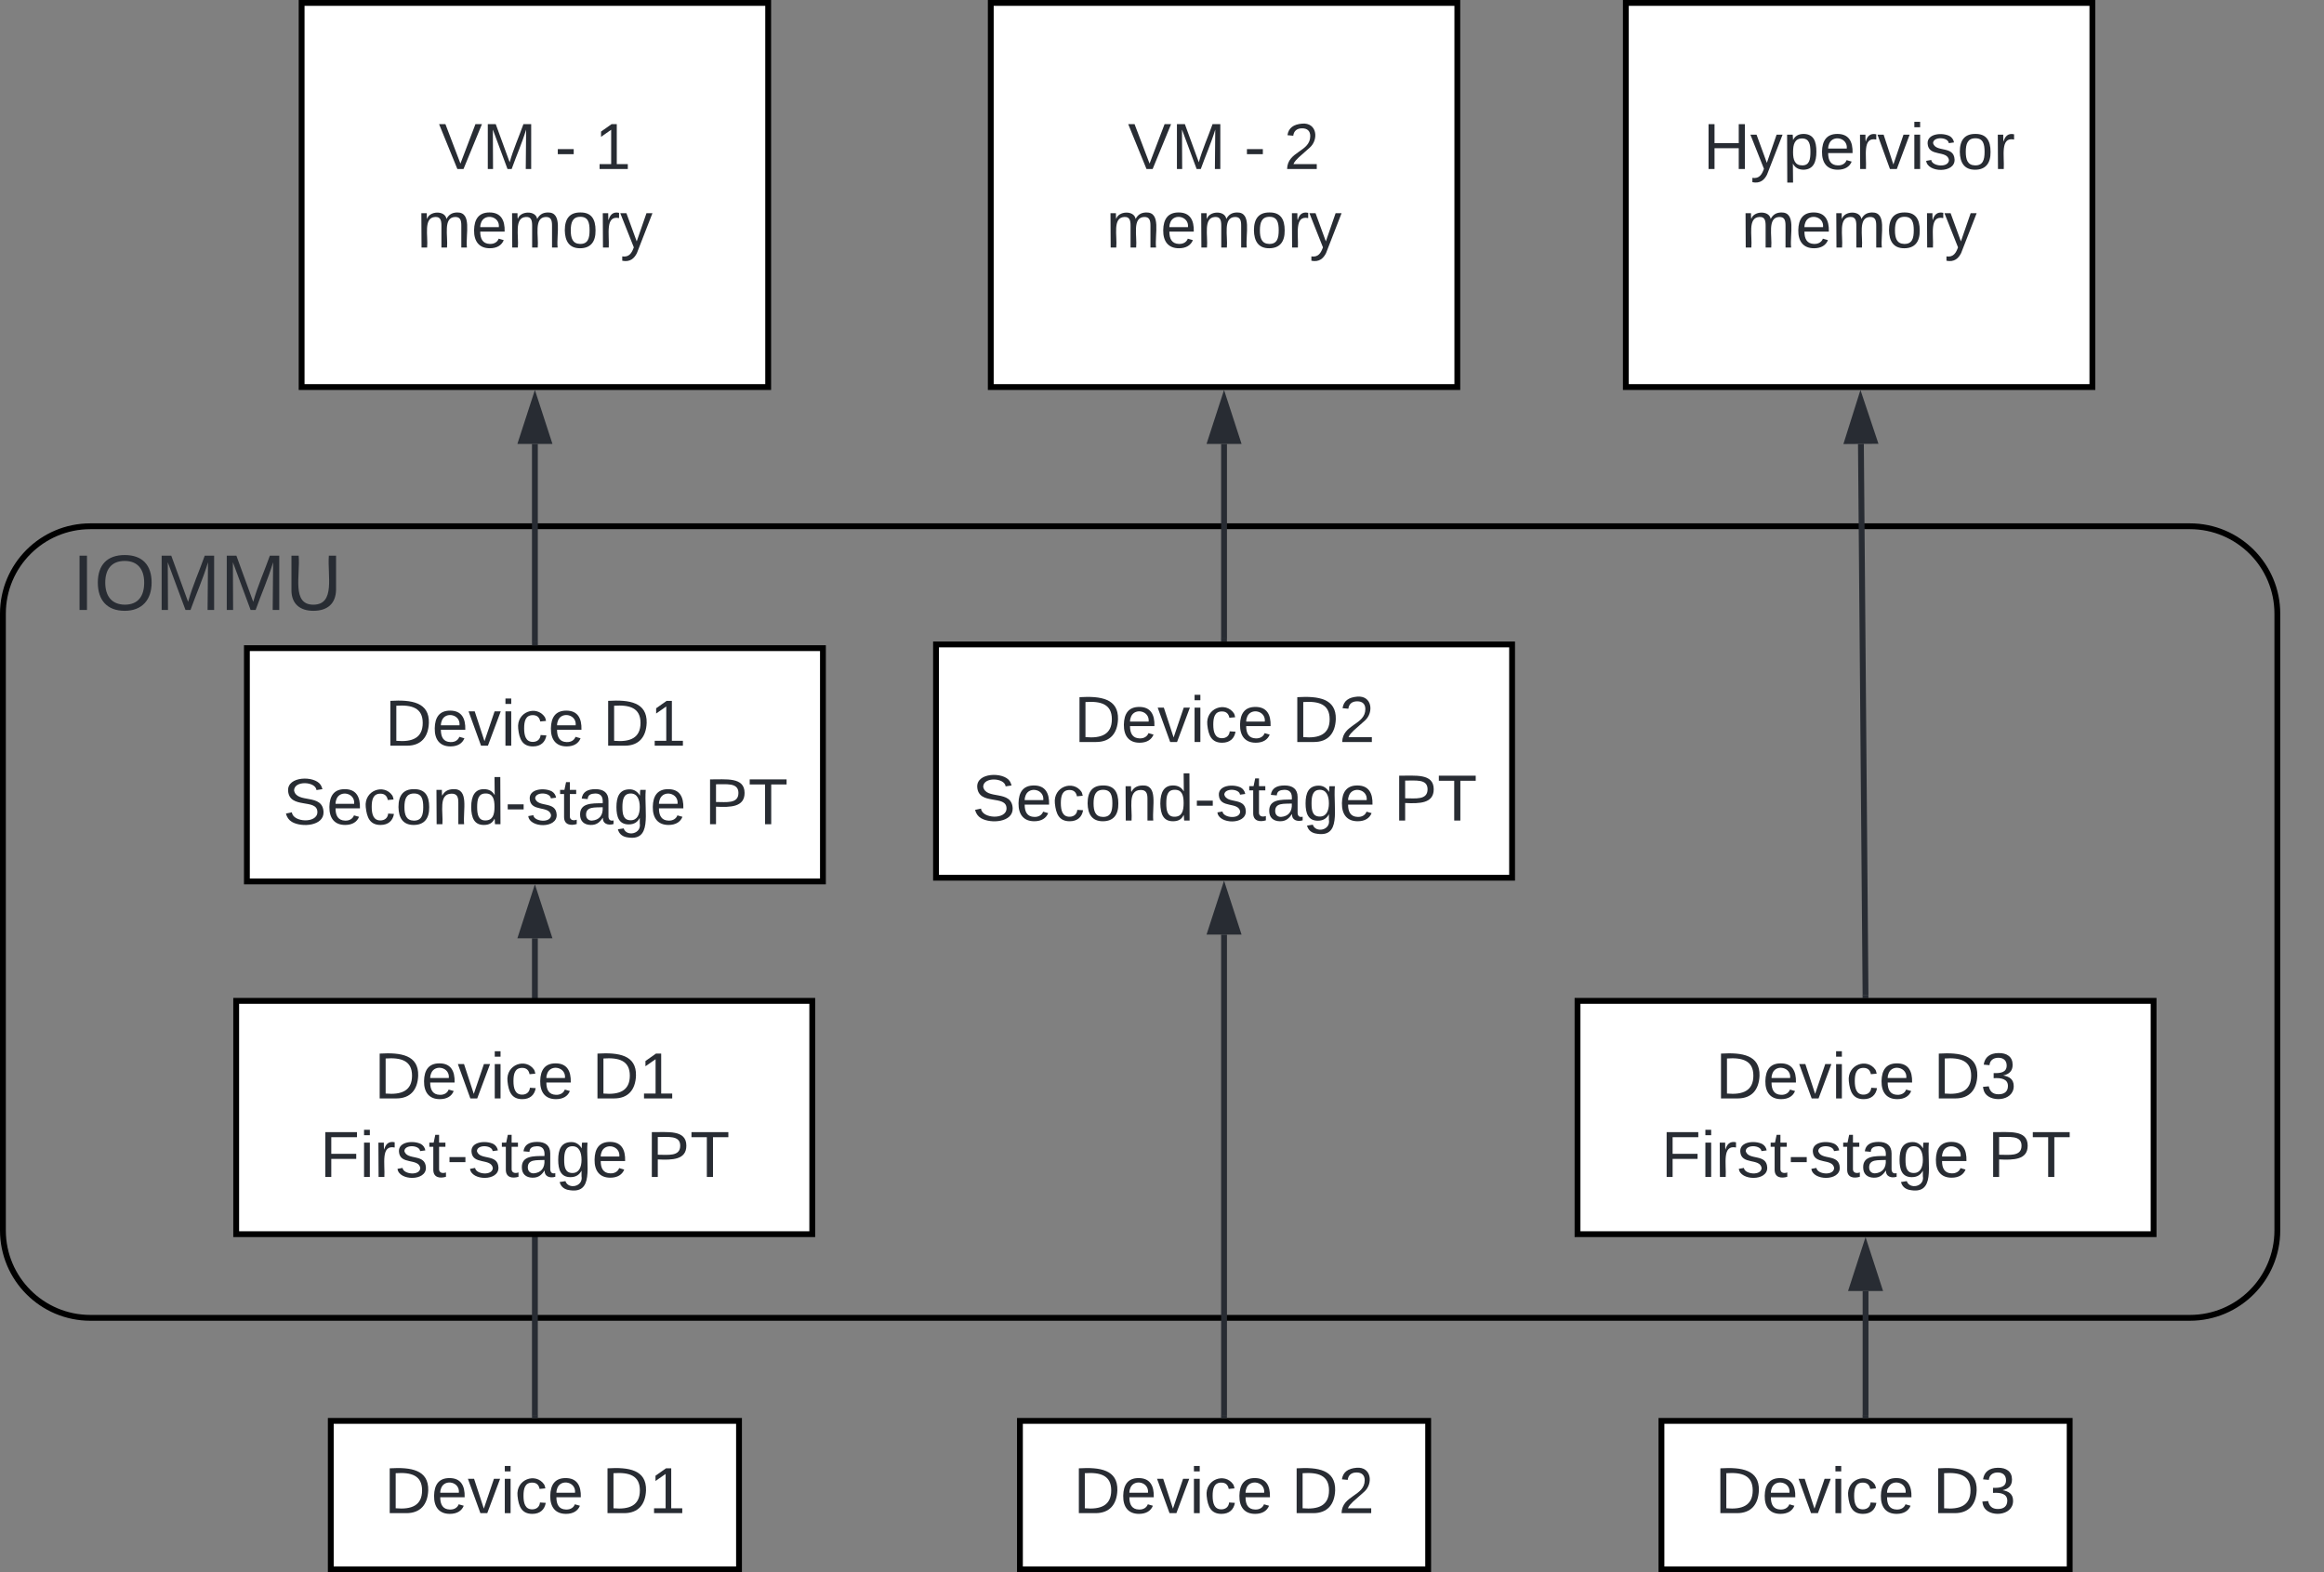 <svg xmlns="http://www.w3.org/2000/svg" xmlns:xlink="http://www.w3.org/1999/xlink" xmlns:lucid="lucid" width="797" height="539.2"><rect width="100%" height="100%" fill="#808080" stroke="none"/><g transform="translate(-3879 -579)" lucid:page-tab-id="uAxj0TO~3.Aj"><path d="M4630 759.47c16.57 0 30 13.43 30 30v211.46c0 16.57-13.43 30-30 30h-720c-16.57 0-30-13.43-30-30V789.47c0-16.57 13.43-30 30-30z" stroke="#000" stroke-width="2" fill-opacity="0"/><path d="M3963.67 801.27h197.55v80h-197.55z" stroke="#000" stroke-width="2" fill="#fff"/><use xlink:href="#a" transform="matrix(1,0,0,1,3975.666,813.267) translate(35.347 21.456)"/><use xlink:href="#b" transform="matrix(1,0,0,1,3975.666,813.267) translate(110.037 21.456)"/><use xlink:href="#c" transform="matrix(1,0,0,1,3975.666,813.267) translate(0.402 48.389)"/><use xlink:href="#d" transform="matrix(1,0,0,1,3975.666,813.267) translate(144.981 48.389)"/><path d="M3992.44 1066.27h140v50.93h-140z" stroke="#000" stroke-width="2" fill="#fff"/><use xlink:href="#a" transform="matrix(1,0,0,1,4004.444,1078.267) translate(6.347 19.643)"/><use xlink:href="#e" transform="matrix(1,0,0,1,4004.444,1078.267) translate(81.037 19.643)"/><path d="M3880 759.47h140v44.46h-140z" stroke="#000" stroke-opacity="0" stroke-width="2" fill="#fff" fill-opacity="0"/><use xlink:href="#f" transform="matrix(1,0,0,1,3885,764.467) translate(18.803 23.699)"/><path d="M4218.78 580h160v131.73h-160z" stroke="#000" stroke-width="2" fill="#fff"/><use xlink:href="#g" transform="matrix(1,0,0,1,4230.778,592) translate(35.019 44.956)"/><use xlink:href="#h" transform="matrix(1,0,0,1,4230.778,592) translate(74.858 44.956)"/><use xlink:href="#i" transform="matrix(1,0,0,1,4230.778,592) translate(88.512 44.956)"/><use xlink:href="#j" transform="matrix(1,0,0,1,4230.778,592) translate(27.569 71.889)"/><path d="M3982.44 580h160v131.73h-160z" stroke="#000" stroke-width="2" fill="#fff"/><use xlink:href="#g" transform="matrix(1,0,0,1,3994.444,592) translate(35.019 44.956)"/><use xlink:href="#h" transform="matrix(1,0,0,1,3994.444,592) translate(74.858 44.956)"/><use xlink:href="#k" transform="matrix(1,0,0,1,3994.444,592) translate(88.512 44.956)"/><use xlink:href="#j" transform="matrix(1,0,0,1,3994.444,592) translate(27.569 71.889)"/><path d="M4062.44 799.27v-68.03" stroke="#282c33" stroke-width="2" fill="none"/><path d="M4063.42 800.27h-1.95v-1.03h1.95z" stroke="#282c33" stroke-width=".05" fill="#282c33"/><path d="M4062.44 715.97l4.64 14.26h-9.27z" stroke="#282c33" stroke-width="2" fill="#282c33"/><path d="M4298.78 798v-66.76" stroke="#282c33" stroke-width="2" fill="none"/><path d="M4299.75 799h-1.95v-1.03h1.95z" stroke="#282c33" stroke-width=".05" fill="#282c33"/><path d="M4298.78 715.97l4.63 14.26h-9.26z" stroke="#282c33" stroke-width="2" fill="#282c33"/><path d="M4200 800h197.56v80H4200z" stroke="#000" stroke-width="2" fill="#fff"/><use xlink:href="#a" transform="matrix(1,0,0,1,4212,812) translate(35.347 21.456)"/><use xlink:href="#l" transform="matrix(1,0,0,1,4212,812) translate(110.037 21.456)"/><use xlink:href="#c" transform="matrix(1,0,0,1,4212,812) translate(0.402 48.389)"/><use xlink:href="#d" transform="matrix(1,0,0,1,4212,812) translate(144.981 48.389)"/><path d="M4062.44 1064.27v-163.5" stroke="#282c33" stroke-width="2" fill="none"/><path d="M4063.42 1065.27h-1.95v-1.03h1.95z" stroke="#282c33" stroke-width=".05" fill="#282c33"/><path d="M4062.44 885.5l4.64 14.27h-9.27z" stroke="#282c33" stroke-width="2" fill="#282c33"/><path d="M4228.78 1066.27h140v50.93h-140z" stroke="#000" stroke-width="2" fill="#fff"/><use xlink:href="#a" transform="matrix(1,0,0,1,4240.778,1078.267) translate(6.347 19.643)"/><use xlink:href="#m" transform="matrix(1,0,0,1,4240.778,1078.267) translate(81.037 19.643)"/><path d="M4298.78 1064.27V899.5" stroke="#282c33" stroke-width="2" fill="none"/><path d="M4299.75 1065.27h-1.95v-1.03h1.95z" stroke="#282c33" stroke-width=".05" fill="#282c33"/><path d="M4298.78 884.24l4.63 14.26h-9.26z" stroke="#282c33" stroke-width="2" fill="#282c33"/><path d="M4436.57 580h160v131.73h-160z" stroke="#000" stroke-width="2" fill="#fff"/><g><use xlink:href="#n" transform="matrix(1,0,0,1,4448.57,592) translate(14.507 44.956)"/><use xlink:href="#j" transform="matrix(1,0,0,1,4448.57,592) translate(27.569 71.889)"/></g><path d="M4518.77 920.23l-1.58-189" stroke="#282c33" stroke-width="2" fill="none"/><path d="M4519.75 921.23h-1.95v-1l1.94-.03z" stroke="#282c33" stroke-width=".05" fill="#282c33"/><path d="M4517.06 715.97l4.76 14.23-9.27.07z" stroke="#282c33" stroke-width="2" fill="#282c33"/><path d="M4420 922.23h197.56v80H4420z" stroke="#000" stroke-width="2" fill="#fff"/><g><use xlink:href="#a" transform="matrix(1,0,0,1,4432,934.233) translate(35.347 21.456)"/><use xlink:href="#o" transform="matrix(1,0,0,1,4432,934.233) translate(110.037 21.456)"/><use xlink:href="#p" transform="matrix(1,0,0,1,4432,934.233) translate(16.705 48.389)"/><use xlink:href="#d" transform="matrix(1,0,0,1,4432,934.233) translate(128.678 48.389)"/></g><path d="M4448.78 1066.27h140v50.93h-140z" stroke="#000" stroke-width="2" fill="#fff"/><g><use xlink:href="#a" transform="matrix(1,0,0,1,4460.778,1078.267) translate(6.347 19.643)"/><use xlink:href="#q" transform="matrix(1,0,0,1,4460.778,1078.267) translate(81.037 19.643)"/></g><path d="M4518.78 1064.27v-42.53" stroke="#282c33" stroke-width="2" fill="none"/><path d="M4519.75 1065.27h-1.95v-1.03h1.95z" stroke="#282c33" stroke-width=".05" fill="#282c33"/><path d="M4518.78 1006.47l4.63 14.26h-9.26z" stroke="#282c33" stroke-width="2" fill="#282c33"/><path d="M3960 922.23h197.56v80H3960z" stroke="#000" stroke-width="2" fill="#fff"/><g><use xlink:href="#a" transform="matrix(1,0,0,1,3972,934.233) translate(35.347 21.456)"/><use xlink:href="#b" transform="matrix(1,0,0,1,3972,934.233) translate(110.037 21.456)"/><use xlink:href="#p" transform="matrix(1,0,0,1,3972,934.233) translate(16.705 48.389)"/><use xlink:href="#d" transform="matrix(1,0,0,1,3972,934.233) translate(128.678 48.389)"/></g><defs><path fill="#282c33" d="M30-248c118-7 216 8 213 122C240-48 200 0 122 0H30v-248zM63-27c89 8 146-16 146-99s-60-101-146-95v194" id="r"/><path fill="#282c33" d="M100-194c63 0 86 42 84 106H49c0 40 14 67 53 68 26 1 43-12 49-29l28 8c-11 28-37 45-77 45C44 4 14-33 15-96c1-61 26-98 85-98zm52 81c6-60-76-77-97-28-3 7-6 17-6 28h103" id="s"/><path fill="#282c33" d="M108 0H70L1-190h34L89-25l56-165h34" id="t"/><path fill="#282c33" d="M24-231v-30h32v30H24zM24 0v-190h32V0H24" id="u"/><path fill="#282c33" d="M96-169c-40 0-48 33-48 73s9 75 48 75c24 0 41-14 43-38l32 2c-6 37-31 61-74 61-59 0-76-41-82-99-10-93 101-131 147-64 4 7 5 14 7 22l-32 3c-4-21-16-35-41-35" id="v"/><g id="a"><use transform="matrix(0.062,0,0,0.062,0,0)" xlink:href="#r"/><use transform="matrix(0.062,0,0,0.062,16.148,0)" xlink:href="#s"/><use transform="matrix(0.062,0,0,0.062,28.617,0)" xlink:href="#t"/><use transform="matrix(0.062,0,0,0.062,39.839,0)" xlink:href="#u"/><use transform="matrix(0.062,0,0,0.062,44.764,0)" xlink:href="#v"/><use transform="matrix(0.062,0,0,0.062,55.986,0)" xlink:href="#s"/></g><path fill="#282c33" d="M27 0v-27h64v-190l-56 39v-29l58-41h29v221h61V0H27" id="w"/><g id="b"><use transform="matrix(0.062,0,0,0.062,0,0)" xlink:href="#r"/><use transform="matrix(0.062,0,0,0.062,16.148,0)" xlink:href="#w"/></g><path fill="#282c33" d="M185-189c-5-48-123-54-124 2 14 75 158 14 163 119 3 78-121 87-175 55-17-10-28-26-33-46l33-7c5 56 141 63 141-1 0-78-155-14-162-118-5-82 145-84 179-34 5 7 8 16 11 25" id="x"/><path fill="#282c33" d="M100-194c62-1 85 37 85 99 1 63-27 99-86 99S16-35 15-95c0-66 28-99 85-99zM99-20c44 1 53-31 53-75 0-43-8-75-51-75s-53 32-53 75 10 74 51 75" id="y"/><path fill="#282c33" d="M117-194c89-4 53 116 60 194h-32v-121c0-31-8-49-39-48C34-167 62-67 57 0H25l-1-190h30c1 10-1 24 2 32 11-22 29-35 61-36" id="z"/><path fill="#282c33" d="M85-194c31 0 48 13 60 33l-1-100h32l1 261h-30c-2-10 0-23-3-31C134-8 116 4 85 4 32 4 16-35 15-94c0-66 23-100 70-100zm9 24c-40 0-46 34-46 75 0 40 6 74 45 74 42 0 51-32 51-76 0-42-9-74-50-73" id="A"/><path fill="#282c33" d="M16-82v-28h88v28H16" id="B"/><path fill="#282c33" d="M135-143c-3-34-86-38-87 0 15 53 115 12 119 90S17 21 10-45l28-5c4 36 97 45 98 0-10-56-113-15-118-90-4-57 82-63 122-42 12 7 21 19 24 35" id="C"/><path fill="#282c33" d="M59-47c-2 24 18 29 38 22v24C64 9 27 4 27-40v-127H5v-23h24l9-43h21v43h35v23H59v120" id="D"/><path fill="#282c33" d="M141-36C126-15 110 5 73 4 37 3 15-17 15-53c-1-64 63-63 125-63 3-35-9-54-41-54-24 1-41 7-42 31l-33-3c5-37 33-52 76-52 45 0 72 20 72 64v82c-1 20 7 32 28 27v20c-31 9-61-2-59-35zM48-53c0 20 12 33 32 33 41-3 63-29 60-74-43 2-92-5-92 41" id="E"/><path fill="#282c33" d="M177-190C167-65 218 103 67 71c-23-6-38-20-44-43l32-5c15 47 100 32 89-28v-30C133-14 115 1 83 1 29 1 15-40 15-95c0-56 16-97 71-98 29-1 48 16 59 35 1-10 0-23 2-32h30zM94-22c36 0 50-32 50-73 0-42-14-75-50-75-39 0-46 34-46 75s6 73 46 73" id="F"/><g id="c"><use transform="matrix(0.062,0,0,0.062,0,0)" xlink:href="#x"/><use transform="matrix(0.062,0,0,0.062,14.963,0)" xlink:href="#s"/><use transform="matrix(0.062,0,0,0.062,27.432,0)" xlink:href="#v"/><use transform="matrix(0.062,0,0,0.062,38.654,0)" xlink:href="#y"/><use transform="matrix(0.062,0,0,0.062,51.123,0)" xlink:href="#z"/><use transform="matrix(0.062,0,0,0.062,63.593,0)" xlink:href="#A"/><use transform="matrix(0.062,0,0,0.062,76.062,0)" xlink:href="#B"/><use transform="matrix(0.062,0,0,0.062,83.481,0)" xlink:href="#C"/><use transform="matrix(0.062,0,0,0.062,94.703,0)" xlink:href="#D"/><use transform="matrix(0.062,0,0,0.062,100.938,0)" xlink:href="#E"/><use transform="matrix(0.062,0,0,0.062,113.407,0)" xlink:href="#F"/><use transform="matrix(0.062,0,0,0.062,125.876,0)" xlink:href="#s"/></g><path fill="#282c33" d="M30-248c87 1 191-15 191 75 0 78-77 80-158 76V0H30v-248zm33 125c57 0 124 11 124-50 0-59-68-47-124-48v98" id="G"/><path fill="#282c33" d="M127-220V0H93v-220H8v-28h204v28h-85" id="H"/><g id="d"><use transform="matrix(0.062,0,0,0.062,0,0)" xlink:href="#G"/><use transform="matrix(0.062,0,0,0.062,14.963,0)" xlink:href="#H"/></g><g id="e"><use transform="matrix(0.062,0,0,0.062,0,0)" xlink:href="#r"/><use transform="matrix(0.062,0,0,0.062,16.148,0)" xlink:href="#w"/></g><path fill="#282c33" d="M33 0v-248h34V0H33" id="I"/><path fill="#282c33" d="M140-251c81 0 123 46 123 126C263-46 219 4 140 4 59 4 17-45 17-125s42-126 123-126zm0 227c63 0 89-41 89-101s-29-99-89-99c-61 0-89 39-89 99S79-25 140-24" id="J"/><path fill="#282c33" d="M240 0l2-218c-23 76-54 145-80 218h-23L58-218 59 0H30v-248h44l77 211c21-75 51-140 76-211h43V0h-30" id="K"/><path fill="#282c33" d="M232-93c-1 65-40 97-104 97C67 4 28-28 28-90v-158h33c8 89-33 224 67 224 102 0 64-133 71-224h33v155" id="L"/><g id="f"><use transform="matrix(0.075,0,0,0.075,0,0)" xlink:href="#I"/><use transform="matrix(0.075,0,0,0.075,7.469,0)" xlink:href="#J"/><use transform="matrix(0.075,0,0,0.075,28.383,0)" xlink:href="#K"/><use transform="matrix(0.075,0,0,0.075,50.715,0)" xlink:href="#K"/><use transform="matrix(0.075,0,0,0.075,73.048,0)" xlink:href="#L"/></g><path fill="#282c33" d="M137 0h-34L2-248h35l83 218 83-218h36" id="M"/><g id="g"><use transform="matrix(0.062,0,0,0.062,0,0)" xlink:href="#M"/><use transform="matrix(0.062,0,0,0.062,14.963,0)" xlink:href="#K"/></g><use transform="matrix(0.062,0,0,0.062,0,0)" xlink:href="#B" id="h"/><path fill="#282c33" d="M101-251c82-7 93 87 43 132L82-64C71-53 59-42 53-27h129V0H18c2-99 128-94 128-182 0-28-16-43-45-43s-46 15-49 41l-32-3c6-41 34-60 81-64" id="N"/><use transform="matrix(0.062,0,0,0.062,0,0)" xlink:href="#N" id="i"/><path fill="#282c33" d="M210-169c-67 3-38 105-44 169h-31v-121c0-29-5-50-35-48C34-165 62-65 56 0H25l-1-190h30c1 10-1 24 2 32 10-44 99-50 107 0 11-21 27-35 58-36 85-2 47 119 55 194h-31v-121c0-29-5-49-35-48" id="O"/><path fill="#282c33" d="M114-163C36-179 61-72 57 0H25l-1-190h30c1 12-1 29 2 39 6-27 23-49 58-41v29" id="P"/><path fill="#282c33" d="M179-190L93 31C79 59 56 82 12 73V49c39 6 53-20 64-50L1-190h34L92-34l54-156h33" id="Q"/><g id="j"><use transform="matrix(0.062,0,0,0.062,0,0)" xlink:href="#O"/><use transform="matrix(0.062,0,0,0.062,18.641,0)" xlink:href="#s"/><use transform="matrix(0.062,0,0,0.062,31.11,0)" xlink:href="#O"/><use transform="matrix(0.062,0,0,0.062,49.752,0)" xlink:href="#y"/><use transform="matrix(0.062,0,0,0.062,62.221,0)" xlink:href="#P"/><use transform="matrix(0.062,0,0,0.062,69.64,0)" xlink:href="#Q"/></g><use transform="matrix(0.062,0,0,0.062,0,0)" xlink:href="#w" id="k"/><g id="l"><use transform="matrix(0.062,0,0,0.062,0,0)" xlink:href="#r"/><use transform="matrix(0.062,0,0,0.062,16.148,0)" xlink:href="#N"/></g><g id="m"><use transform="matrix(0.062,0,0,0.062,0,0)" xlink:href="#r"/><use transform="matrix(0.062,0,0,0.062,16.148,0)" xlink:href="#N"/></g><path fill="#282c33" d="M197 0v-115H63V0H30v-248h33v105h134v-105h34V0h-34" id="R"/><path fill="#282c33" d="M115-194c55 1 70 41 70 98S169 2 115 4C84 4 66-9 55-30l1 105H24l-1-265h31l2 30c10-21 28-34 59-34zm-8 174c40 0 45-34 45-75s-6-73-45-74c-42 0-51 32-51 76 0 43 10 73 51 73" id="S"/><g id="n"><use transform="matrix(0.062,0,0,0.062,0,0)" xlink:href="#R"/><use transform="matrix(0.062,0,0,0.062,16.148,0)" xlink:href="#Q"/><use transform="matrix(0.062,0,0,0.062,27.37,0)" xlink:href="#S"/><use transform="matrix(0.062,0,0,0.062,39.839,0)" xlink:href="#s"/><use transform="matrix(0.062,0,0,0.062,52.308,0)" xlink:href="#P"/><use transform="matrix(0.062,0,0,0.062,59.727,0)" xlink:href="#t"/><use transform="matrix(0.062,0,0,0.062,70.949,0)" xlink:href="#u"/><use transform="matrix(0.062,0,0,0.062,75.875,0)" xlink:href="#C"/><use transform="matrix(0.062,0,0,0.062,87.097,0)" xlink:href="#y"/><use transform="matrix(0.062,0,0,0.062,99.566,0)" xlink:href="#P"/></g><path fill="#282c33" d="M126-127c33 6 58 20 58 59 0 88-139 92-164 29-3-8-5-16-6-25l32-3c6 27 21 44 54 44 32 0 52-15 52-46 0-38-36-46-79-43v-28c39 1 72-4 72-42 0-27-17-43-46-43-28 0-47 15-49 41l-32-3c6-42 35-63 81-64 48-1 79 21 79 65 0 36-21 52-52 59" id="T"/><g id="o"><use transform="matrix(0.062,0,0,0.062,0,0)" xlink:href="#r"/><use transform="matrix(0.062,0,0,0.062,16.148,0)" xlink:href="#T"/></g><path fill="#282c33" d="M63-220v92h138v28H63V0H30v-248h175v28H63" id="U"/><g id="p"><use transform="matrix(0.062,0,0,0.062,0,0)" xlink:href="#U"/><use transform="matrix(0.062,0,0,0.062,13.654,0)" xlink:href="#u"/><use transform="matrix(0.062,0,0,0.062,18.579,0)" xlink:href="#P"/><use transform="matrix(0.062,0,0,0.062,25.998,0)" xlink:href="#C"/><use transform="matrix(0.062,0,0,0.062,37.22,0)" xlink:href="#D"/><use transform="matrix(0.062,0,0,0.062,43.455,0)" xlink:href="#B"/><use transform="matrix(0.062,0,0,0.062,50.874,0)" xlink:href="#C"/><use transform="matrix(0.062,0,0,0.062,62.096,0)" xlink:href="#D"/><use transform="matrix(0.062,0,0,0.062,68.331,0)" xlink:href="#E"/><use transform="matrix(0.062,0,0,0.062,80.8,0)" xlink:href="#F"/><use transform="matrix(0.062,0,0,0.062,93.269,0)" xlink:href="#s"/></g><g id="q"><use transform="matrix(0.062,0,0,0.062,0,0)" xlink:href="#r"/><use transform="matrix(0.062,0,0,0.062,16.148,0)" xlink:href="#T"/></g></defs></g></svg>

